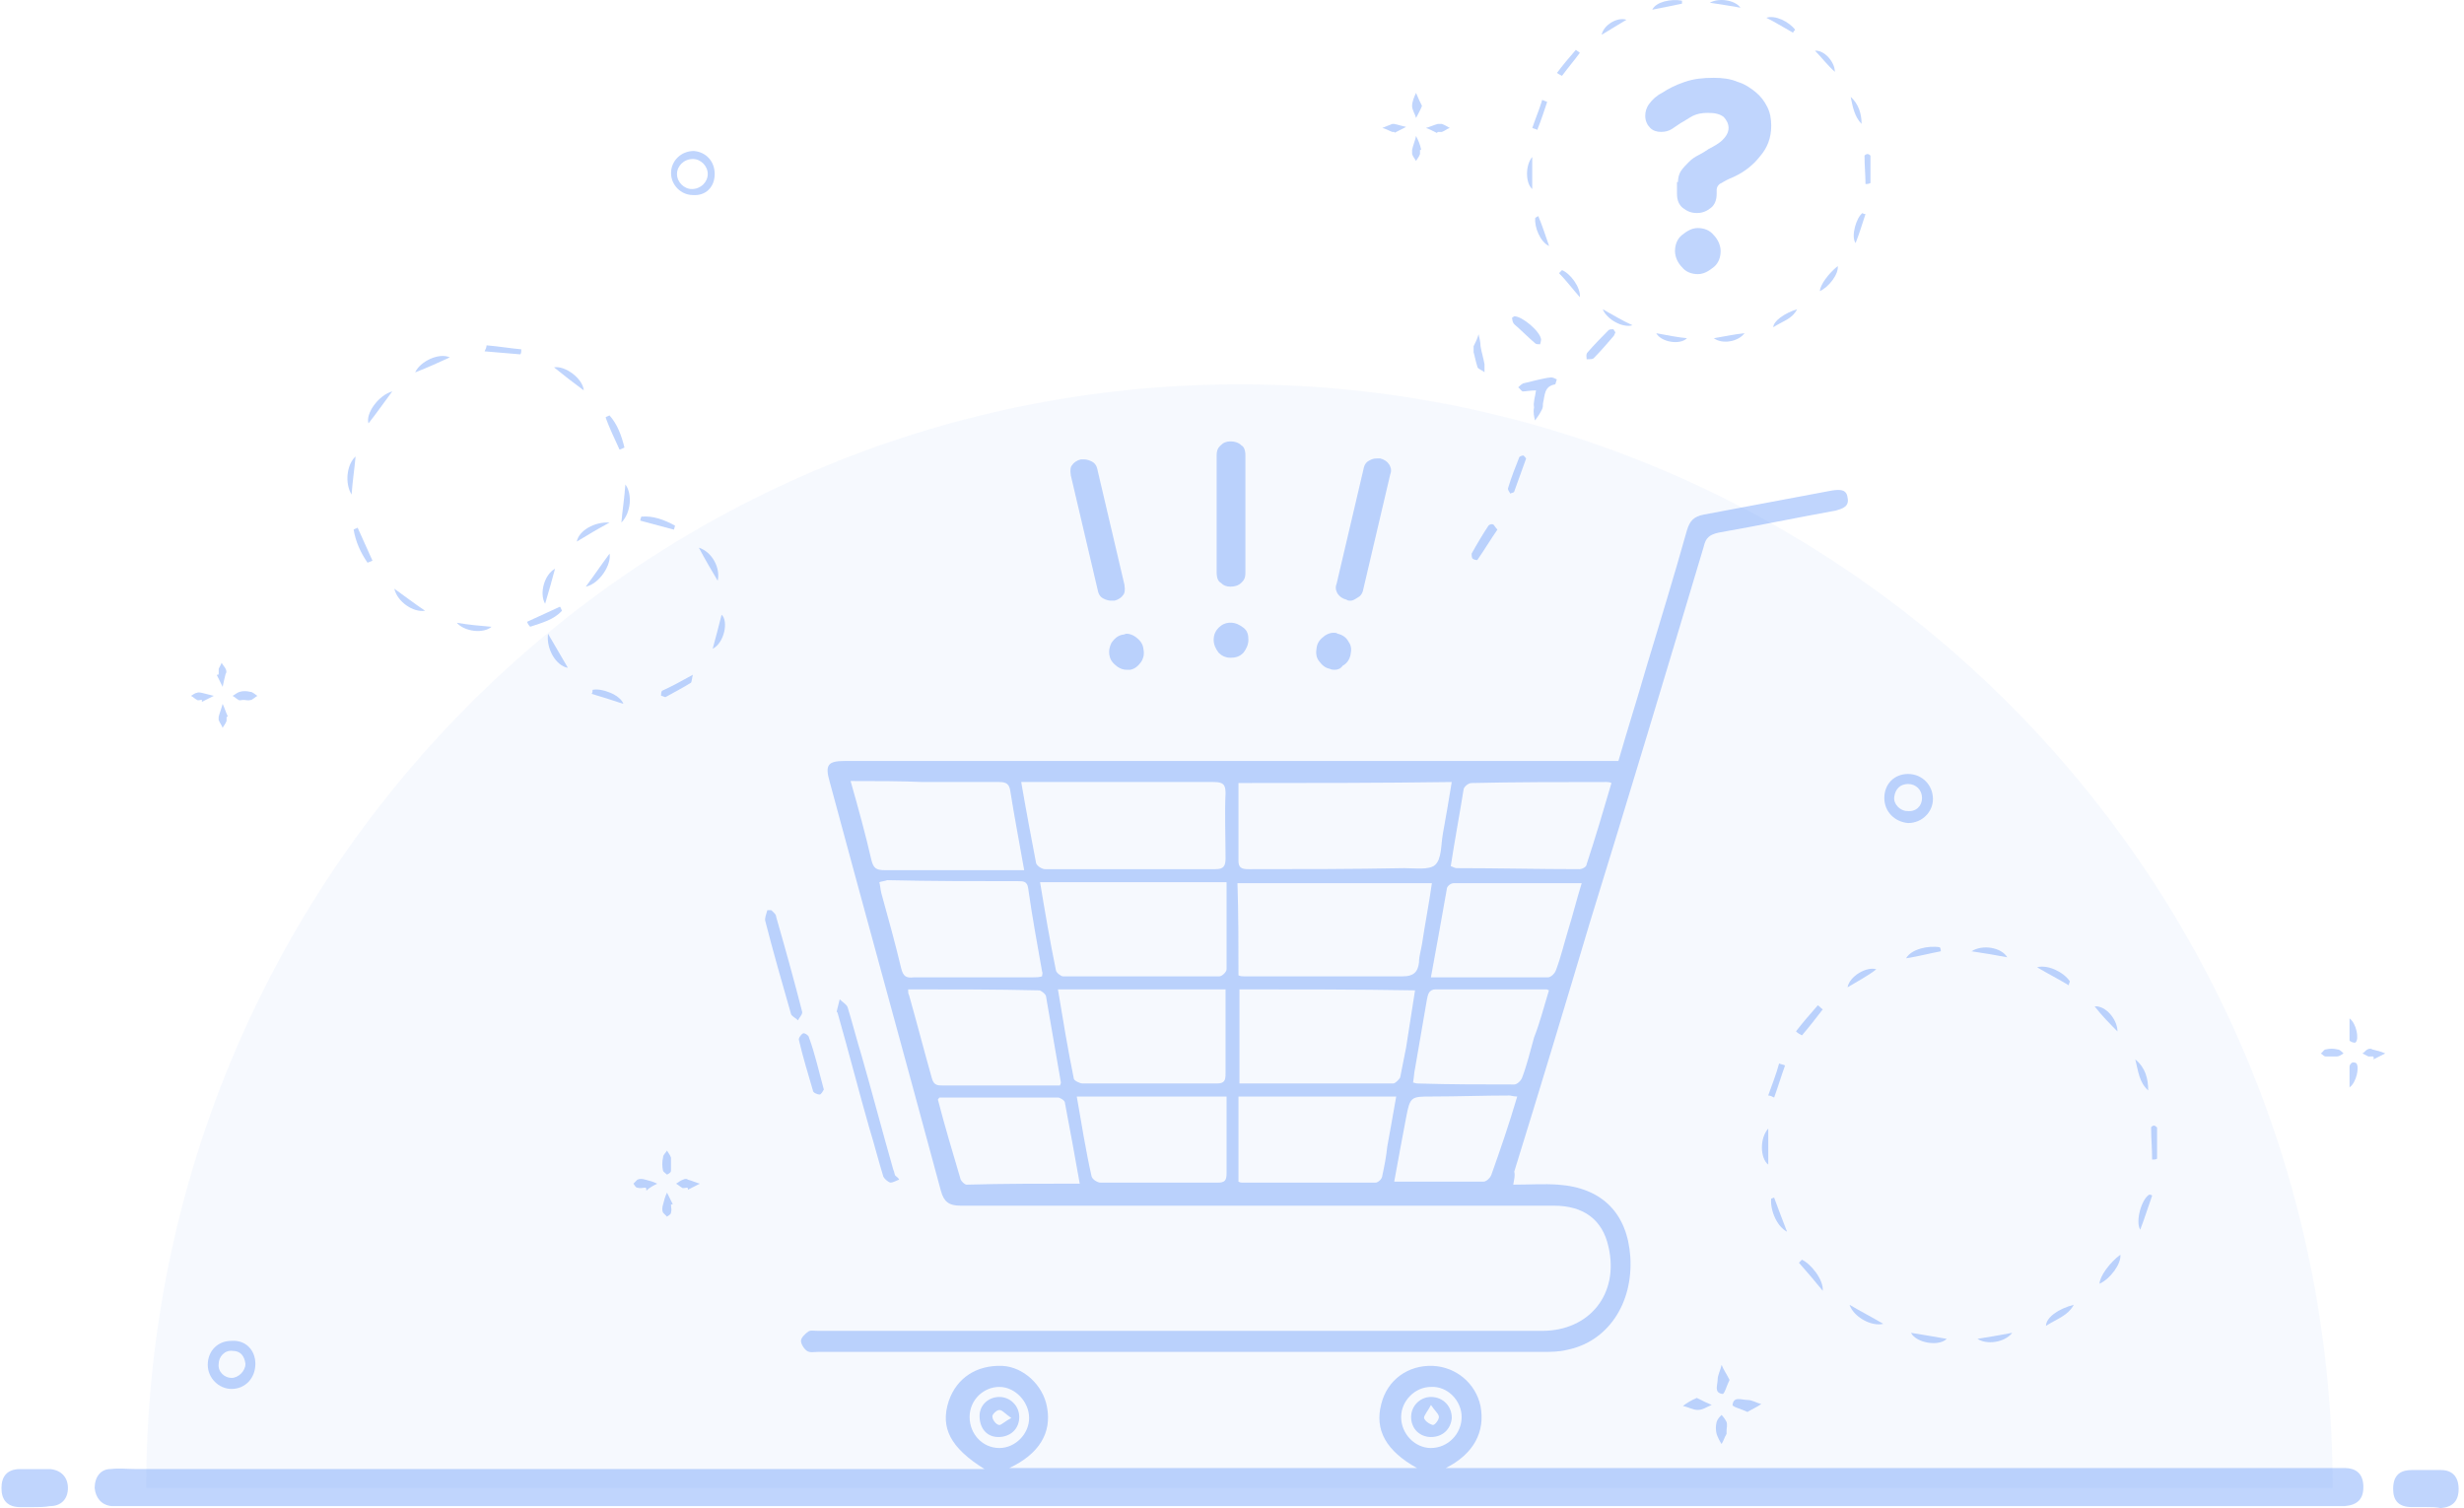 <svg width="299" height="183" viewBox="0 0 299 183" fill="none" xmlns="http://www.w3.org/2000/svg">
<path d="M283.059 180.568C274.993 180.568 31.109 180.568 17.747 180.568C17.747 106.555 77.093 46.639 150.403 46.639C223.713 46.639 283.059 106.555 283.059 180.568Z" fill="#2C71F6" fill-opacity="0.04"/>
<path d="M183.629 143.751C185.555 143.751 187.361 143.629 189.046 143.751C194.463 144.115 197.473 147.275 197.834 152.501C198.195 158.213 195.065 162.831 190.13 163.804C189.167 164.047 188.083 164.047 187.12 164.047C157.868 164.047 128.496 164.047 99.245 164.047C98.763 164.047 98.282 164.168 97.921 163.925C97.559 163.682 97.198 163.074 97.198 162.71C97.198 162.345 97.68 161.859 98.041 161.616C98.282 161.373 98.763 161.494 99.245 161.494C128.496 161.494 157.868 161.494 187.12 161.494C192.898 161.494 196.51 156.998 195.185 151.286C194.463 148.004 192.176 146.303 188.565 146.303C181.222 146.303 173.999 146.303 166.656 146.303C149.924 146.303 133.311 146.303 116.579 146.303C115.134 146.303 114.533 145.817 114.171 144.48C109.717 127.951 105.143 111.423 100.689 94.894C100.087 92.828 100.448 92.342 102.495 92.342C119.468 92.342 136.562 92.342 153.535 92.342C162.924 92.342 172.314 92.342 181.583 92.342C186.518 92.342 191.333 92.342 196.389 92.342C197.473 88.575 198.676 84.807 199.76 81.039C201.445 75.449 203.13 69.98 204.695 64.389C205.056 63.174 205.538 62.688 206.742 62.445C211.918 61.473 217.094 60.5 222.27 59.528C223.113 59.407 224.076 59.285 224.196 60.379C224.437 61.473 223.594 61.716 222.752 61.959C218.057 62.809 213.362 63.782 208.547 64.632C207.464 64.876 206.982 65.24 206.742 66.334C202.167 81.647 197.593 96.839 192.898 112.03C189.889 122.118 186.879 132.083 183.75 142.171C183.87 142.657 183.75 143.021 183.629 143.751ZM150.285 118.35C150.525 118.472 150.766 118.472 150.887 118.472C157.387 118.472 163.887 118.472 170.267 118.472C171.471 118.472 172.073 117.986 172.193 116.77C172.193 116.041 172.434 115.312 172.554 114.583C172.916 112.152 173.397 109.721 173.758 107.169C165.813 107.169 157.989 107.169 150.164 107.169C150.285 110.937 150.285 114.583 150.285 118.35ZM150.285 95.016C150.285 98.297 150.285 101.335 150.285 104.495C150.285 105.346 150.766 105.468 151.488 105.468C157.748 105.468 164.128 105.468 170.388 105.346C171.712 105.346 173.397 105.589 174.119 104.981C174.962 104.252 174.842 102.551 175.082 101.214C175.444 99.148 175.805 97.203 176.166 94.894C167.378 95.016 158.831 95.016 150.285 95.016ZM123.922 94.894C124.524 98.419 125.126 101.579 125.728 104.738C125.848 105.103 126.45 105.468 126.811 105.468C133.673 105.468 140.654 105.468 147.516 105.468C148.479 105.468 148.72 105.103 148.72 104.131C148.72 101.457 148.599 98.783 148.72 96.231C148.72 95.137 148.359 94.894 147.275 94.894C140.895 94.894 134.395 94.894 128.015 94.894C126.811 94.894 125.487 94.894 123.922 94.894ZM148.84 107.048C141.256 107.048 133.793 107.048 126.209 107.048C126.811 110.694 127.413 114.218 128.135 117.742C128.135 117.986 128.737 118.472 128.978 118.472C135.358 118.472 141.617 118.472 147.997 118.472C148.238 118.472 148.84 117.986 148.84 117.621C148.84 114.218 148.84 110.694 148.84 107.048ZM150.405 120.052C150.405 123.941 150.405 127.708 150.405 131.476C156.665 131.476 162.924 131.476 169.064 131.476C169.304 131.476 169.786 130.99 169.906 130.747C170.147 129.531 170.388 128.316 170.628 127.101C170.99 124.791 171.351 122.482 171.712 120.173C164.489 120.052 157.387 120.052 150.405 120.052ZM128.376 120.052C128.978 123.698 129.58 127.344 130.302 130.868C130.302 131.111 131.024 131.476 131.385 131.476C136.802 131.476 142.219 131.476 147.636 131.476C148.599 131.476 148.72 131.111 148.72 130.26C148.72 128.073 148.72 125.885 148.72 123.819C148.72 122.604 148.72 121.267 148.72 120.052C141.858 120.052 135.237 120.052 128.376 120.052ZM106.708 107.048C106.828 107.534 106.828 107.898 106.949 108.384C107.791 111.423 108.634 114.461 109.356 117.499C109.597 118.472 109.958 118.715 110.921 118.593C115.736 118.593 120.551 118.593 125.367 118.593C125.728 118.593 126.089 118.593 126.45 118.472C126.45 118.229 126.57 118.107 126.45 117.864C125.848 114.461 125.246 111.18 124.765 107.777C124.644 106.926 124.163 106.926 123.561 106.926C118.264 106.926 112.968 106.926 107.671 106.804C107.31 106.926 107.069 106.926 106.708 107.048ZM103.217 94.773C104.18 98.176 105.023 101.214 105.745 104.374C105.986 105.346 106.347 105.589 107.31 105.589C111.282 105.589 115.255 105.589 119.227 105.589C120.792 105.589 122.477 105.589 124.283 105.589C123.681 102.186 123.079 99.026 122.598 95.988C122.477 95.137 122.116 94.894 121.274 94.894C118.144 94.894 115.014 94.894 112.005 94.894C109.236 94.773 106.347 94.773 103.217 94.773ZM150.285 143.386C150.525 143.508 150.646 143.508 150.766 143.508C156.183 143.508 161.48 143.508 166.897 143.508C167.258 143.508 167.739 143.021 167.739 142.657C167.98 141.563 168.221 140.348 168.341 139.132C168.702 137.188 169.064 135.122 169.425 133.056C162.924 133.056 156.665 133.056 150.285 133.056C150.285 136.58 150.285 139.983 150.285 143.386ZM110.199 120.052C110.199 120.416 110.199 120.538 110.319 120.781C111.282 124.184 112.125 127.465 113.088 130.868C113.329 131.719 113.81 131.719 114.412 131.719C117.903 131.719 121.274 131.719 124.765 131.719C126.089 131.719 127.413 131.719 128.617 131.719C128.737 131.476 128.737 131.354 128.737 131.354C128.135 127.83 127.533 124.427 126.931 120.902C126.931 120.659 126.33 120.173 126.089 120.173C120.913 120.052 115.616 120.052 110.199 120.052ZM176.045 105.103C176.407 105.225 176.527 105.346 176.768 105.346C181.703 105.346 186.759 105.468 191.694 105.468C191.935 105.468 192.537 105.225 192.537 104.86C193.621 101.579 194.584 98.297 195.547 95.016C195.306 94.894 195.065 94.894 194.945 94.894C189.528 94.894 183.99 94.894 178.573 95.016C178.212 95.016 177.731 95.38 177.61 95.745C177.129 98.783 176.527 101.943 176.045 105.103ZM130.663 133.056C131.265 136.459 131.747 139.618 132.469 142.778C132.589 143.143 133.191 143.508 133.552 143.508C138.247 143.508 142.942 143.508 147.757 143.508C148.599 143.508 148.84 143.264 148.84 142.414C148.84 140.348 148.84 138.282 148.84 136.216C148.84 135.122 148.84 134.149 148.84 133.056C142.701 133.056 136.802 133.056 130.663 133.056ZM173.638 118.593C178.573 118.593 183.148 118.593 187.842 118.593C188.204 118.593 188.685 118.107 188.805 117.742C189.407 116.163 189.768 114.583 190.25 113.003C190.852 111.058 191.333 109.114 191.935 107.169C186.639 107.169 181.583 107.169 176.407 107.169C176.045 107.169 175.564 107.534 175.564 107.898C174.962 111.301 174.36 114.704 173.638 118.593ZM187.963 120.173C187.722 120.052 187.722 120.052 187.602 120.052C183.148 120.052 178.694 120.052 174.24 120.052C173.397 120.052 173.277 120.659 173.156 121.267C172.675 124.062 172.193 126.857 171.712 129.653C171.591 130.139 171.591 130.747 171.471 131.354C171.832 131.476 171.953 131.476 172.073 131.476C175.925 131.597 179.897 131.597 183.75 131.597C184.111 131.597 184.592 131.111 184.713 130.747C185.314 129.167 185.676 127.587 186.157 125.885C186.879 124.062 187.361 122.118 187.963 120.173ZM131.024 143.629C130.422 140.226 129.821 136.945 129.219 133.785C129.219 133.542 128.617 133.177 128.376 133.177C123.561 133.177 118.866 133.177 114.051 133.177C113.931 133.177 113.931 133.299 113.81 133.42C114.653 136.702 115.616 139.862 116.579 143.143C116.699 143.386 117.061 143.751 117.301 143.751C121.755 143.629 126.209 143.629 131.024 143.629ZM184.111 133.056C183.629 133.056 183.388 132.934 183.148 132.934C180.018 132.934 176.888 133.056 173.758 133.056C171.23 133.056 171.11 133.056 170.628 135.608C170.147 138.16 169.665 140.712 169.184 143.386C172.916 143.386 176.407 143.386 180.018 143.386C180.379 143.386 180.861 142.9 180.981 142.535C182.064 139.497 183.148 136.337 184.111 133.056Z" fill="#2C71F6" fill-opacity="0.3"/>
<path d="M171.95 178.139C168.219 176.073 166.774 173.521 167.617 170.361C168.339 167.444 170.867 165.621 173.876 165.743C176.645 165.864 179.053 167.809 179.655 170.604C180.256 173.764 178.812 176.438 175.441 178.139C175.923 178.139 176.284 178.139 176.765 178.139C211.555 178.139 246.344 178.139 281.133 178.139C282.216 178.139 283.42 178.139 284.503 178.139C286.068 178.139 286.79 178.99 286.79 180.448C286.79 181.907 286.068 182.636 284.503 182.758C281.253 182.758 278.123 182.758 274.873 182.758C188.201 182.758 101.65 182.758 14.978 182.758C14.497 182.758 14.015 182.758 13.534 182.758C12.33 182.636 11.608 181.785 11.487 180.57C11.487 179.233 12.21 178.261 13.413 178.261C14.497 178.139 15.46 178.261 16.543 178.261C50.49 178.261 84.436 178.261 118.262 178.261C118.623 178.261 118.864 178.261 119.466 178.261C115.373 175.709 114.049 173.278 115.132 169.997C116.095 167.201 118.503 165.621 121.633 165.743C124.161 165.864 126.568 168.052 127.05 170.726C127.652 173.886 126.087 176.438 122.475 178.139C139.328 178.139 155.579 178.139 171.95 178.139ZM124.883 172.063C124.883 170.118 123.198 168.295 121.271 168.295C119.345 168.295 117.66 169.875 117.66 171.941C117.66 174.007 119.225 175.709 121.271 175.709C123.198 175.709 124.883 174.007 124.883 172.063ZM177.367 171.941C177.367 169.997 175.682 168.174 173.636 168.295C171.71 168.295 170.024 169.997 170.024 171.941C170.024 174.007 171.71 175.709 173.636 175.709C175.682 175.709 177.367 174.007 177.367 171.941Z" fill="#2C71F6" fill-opacity="0.3"/>
<path d="M294.376 182.878C293.774 182.878 293.292 182.878 292.69 182.878C291.126 182.878 290.403 182.148 290.403 180.69C290.403 179.11 291.126 178.381 292.69 178.381C293.894 178.381 295.098 178.381 296.181 178.381C297.626 178.381 298.348 179.232 298.348 180.69C298.348 182.148 297.626 182.878 296.181 182.999C295.58 182.878 294.978 182.878 294.376 182.878Z" fill="#2C71F6" fill-opacity="0.3"/>
<path d="M109.118 143.138C108.757 143.259 108.396 143.502 108.035 143.502C107.673 143.381 107.312 143.016 107.192 142.773C106.59 140.829 106.109 138.884 105.507 136.94C104.182 132.321 102.979 127.581 101.655 122.963C101.655 122.842 101.534 122.842 101.534 122.72C101.655 122.234 101.775 121.748 101.895 121.262C102.256 121.626 102.738 121.869 102.858 122.234C103.46 124.179 103.942 126.123 104.544 128.068C105.868 132.686 107.072 137.304 108.396 141.922C108.516 142.165 108.516 142.409 108.636 142.652C108.757 142.773 108.998 142.895 109.118 143.138Z" fill="#2C71F6" fill-opacity="0.3"/>
<path d="M4.03 182.882C3.548 182.882 2.946 182.882 2.465 182.882C0.9 182.882 0.178 182.031 0.178 180.573C0.178 179.114 0.9 178.264 2.465 178.264C3.669 178.264 4.872 178.264 6.076 178.264C7.4 178.385 8.243 179.236 8.243 180.573C8.243 181.91 7.4 182.76 6.076 182.76C5.354 182.882 4.752 182.882 4.03 182.882Z" fill="#2C71F6" fill-opacity="0.3"/>
<path d="M93.596 110.449C93.837 110.692 94.198 110.935 94.198 111.3C95.281 115.067 96.365 118.957 97.328 122.724C97.448 123.089 96.966 123.453 96.846 123.818C96.605 123.575 96.124 123.332 96.003 123.089C94.92 119.321 93.837 115.554 92.874 111.786C92.753 111.421 92.994 110.935 93.114 110.449C93.355 110.449 93.475 110.449 93.596 110.449Z" fill="#2C71F6" fill-opacity="0.3"/>
<path d="M30.989 165.501C30.989 167.202 29.785 168.539 28.1 168.539C26.535 168.539 25.211 167.202 25.211 165.622C25.211 163.921 26.415 162.706 28.1 162.706C29.785 162.584 30.989 163.799 30.989 165.501ZM28.1 167.202C28.943 167.202 29.785 166.352 29.785 165.501C29.665 164.529 29.183 163.921 28.22 163.921C27.257 163.799 26.535 164.65 26.535 165.501C26.415 166.473 27.257 167.202 28.1 167.202Z" fill="#2C71F6" fill-opacity="0.3"/>
<path d="M228.658 96.835C228.658 95.133 229.862 93.918 231.547 93.918C233.233 93.918 234.557 95.255 234.557 96.956C234.557 98.536 233.233 99.873 231.547 99.873C229.982 99.752 228.658 98.536 228.658 96.835ZM233.233 96.835C233.233 95.862 232.51 95.133 231.547 95.133C230.584 95.133 229.982 95.741 229.862 96.713C229.742 97.564 230.584 98.415 231.427 98.415C232.51 98.536 233.233 97.807 233.233 96.835Z" fill="#2C71F6" fill-opacity="0.3"/>
<path d="M86.726 21.116C86.726 22.695 85.643 23.789 84.078 23.668C82.633 23.668 81.43 22.452 81.43 20.994C81.43 19.536 82.633 18.32 84.198 18.32C85.643 18.442 86.726 19.536 86.726 21.116ZM85.884 21.116C85.884 20.143 85.041 19.293 84.078 19.293C82.995 19.293 82.152 20.143 82.152 21.116C82.152 22.088 82.995 22.939 83.958 22.939C85.041 22.939 85.884 22.088 85.884 21.116Z" fill="#2C71F6" fill-opacity="0.3"/>
<path d="M99.97 132.205C99.85 132.448 99.609 132.813 99.488 132.813C99.127 132.813 98.646 132.57 98.646 132.327C98.044 130.26 97.442 128.316 96.96 126.25C96.84 126.007 97.201 125.521 97.442 125.399C97.562 125.278 98.164 125.642 98.164 125.885C98.886 127.83 99.368 130.017 99.97 132.205Z" fill="#2C71F6" fill-opacity="0.3"/>
<path d="M186.392 47.375C185.67 47.375 185.189 47.496 184.827 47.496C184.587 47.496 184.466 47.132 184.226 47.01C184.346 46.889 184.587 46.646 184.827 46.524C185.911 46.281 187.115 45.916 188.198 45.795C188.439 45.795 188.68 45.916 188.92 46.038C188.8 46.281 188.8 46.646 188.68 46.646C187.355 46.889 187.476 47.983 187.235 48.955C187.235 49.198 187.235 49.441 187.115 49.684C186.874 50.17 186.633 50.535 186.272 51.021C186.152 50.535 186.031 50.049 186.152 49.441C186.031 48.833 186.272 48.226 186.392 47.375Z" fill="#2C71F6" fill-opacity="0.3"/>
<path d="M181.709 64.263C180.866 65.479 180.144 66.694 179.301 67.909C179.301 68.031 178.82 67.909 178.699 67.788C178.579 67.666 178.579 67.302 178.579 67.18C179.181 66.087 179.903 64.871 180.626 63.777C180.746 63.656 180.987 63.534 181.227 63.656C181.348 63.777 181.468 64.02 181.709 64.263Z" fill="#2C71F6" fill-opacity="0.3"/>
<path d="M183.264 59.892C183.143 59.649 182.903 59.406 183.023 59.163C183.384 57.947 183.866 56.732 184.347 55.517C184.347 55.395 184.708 55.273 184.829 55.273C184.949 55.273 185.19 55.638 185.19 55.638C184.708 56.975 184.227 58.312 183.745 59.649C183.745 59.77 183.505 59.77 183.264 59.892Z" fill="#2C71F6" fill-opacity="0.3"/>
<path d="M212.045 171.336C211.323 170.971 210.239 170.728 210.239 170.485C210.36 169.391 211.323 169.877 212.045 169.877C212.647 169.877 213.128 170.242 213.73 170.363C213.249 170.728 212.647 170.971 212.045 171.336Z" fill="#2C71F6" fill-opacity="0.3"/>
<path d="M209.511 173.642C209.511 173.763 209.511 173.885 209.511 174.006C209.27 174.371 209.15 174.857 208.909 175.222C208.668 174.857 208.427 174.371 208.307 174.006C208.187 173.52 208.187 173.034 208.307 172.548C208.427 172.183 208.668 171.94 208.909 171.697C209.15 171.94 209.39 172.305 209.511 172.548C209.631 172.913 209.511 173.277 209.511 173.642Z" fill="#2C71F6" fill-opacity="0.3"/>
<path d="M209.875 167.444C209.514 168.173 209.273 169.146 209.033 169.146C207.949 169.024 208.431 168.052 208.431 167.444C208.431 166.836 208.792 166.229 208.912 165.621C209.153 166.229 209.514 166.715 209.875 167.444Z" fill="#2C71F6" fill-opacity="0.3"/>
<path d="M196.028 40.316C195.907 40.559 195.907 40.68 195.787 40.802C195.065 41.653 194.222 42.625 193.38 43.476C193.259 43.597 192.898 43.597 192.537 43.597C192.537 43.354 192.417 42.989 192.657 42.746C193.5 41.774 194.343 40.923 195.185 40.073C195.306 39.951 195.546 39.951 195.787 39.951C195.787 39.951 195.907 40.194 196.028 40.316Z" fill="#2C71F6" fill-opacity="0.3"/>
<path d="M205.903 169.629C206.625 169.994 207.107 170.237 207.709 170.48C207.107 170.723 206.625 171.087 206.023 171.087C205.422 171.087 204.82 170.723 204.218 170.601C204.699 170.237 205.301 169.872 205.903 169.629Z" fill="#2C71F6" fill-opacity="0.3"/>
<path d="M178.817 42.748C178.817 42.262 178.817 42.141 178.817 42.019C179.058 41.533 179.299 41.047 179.419 40.56C179.54 41.047 179.66 41.533 179.66 42.019C179.78 42.748 180.021 43.477 180.142 44.206C180.142 44.571 180.142 44.936 180.142 45.179C179.901 44.936 179.419 44.814 179.299 44.571C179.058 43.842 178.938 43.113 178.817 42.748Z" fill="#2C71F6" fill-opacity="0.3"/>
<path d="M183.755 38.375C184.718 38.375 186.885 40.198 187.005 41.17C187.005 41.413 186.885 41.778 186.885 41.778C186.644 41.778 186.403 41.778 186.283 41.656C185.44 40.927 184.598 40.077 183.755 39.347C183.635 39.226 183.514 38.983 183.514 38.74C183.394 38.496 183.635 38.496 183.755 38.375Z" fill="#2C71F6" fill-opacity="0.3"/>
<path d="M47.602 47.49C46.518 48.949 45.676 50.164 44.712 51.379C44.351 50.164 45.916 47.976 47.602 47.49Z" fill="#2C71F6" fill-opacity="0.3"/>
<path d="M73.97 67.182C74.211 68.519 72.766 70.828 71.081 71.192C72.165 69.734 72.887 68.64 73.97 67.182Z" fill="#2C71F6" fill-opacity="0.3"/>
<path d="M44.599 68.281C43.757 67.066 43.155 65.729 42.914 64.27C43.034 64.149 43.275 64.149 43.396 64.027C43.998 65.364 44.599 66.701 45.201 68.038C44.961 68.159 44.84 68.159 44.599 68.281Z" fill="#2C71F6" fill-opacity="0.3"/>
<path d="M68.91 81.036C67.466 80.793 66.262 78.727 66.502 76.904C67.345 78.363 68.067 79.578 68.91 81.036Z" fill="#2C71F6" fill-opacity="0.3"/>
<path d="M86.481 78.726C86.842 77.389 87.203 76.052 87.564 74.594C88.406 75.323 87.925 77.997 86.481 78.726Z" fill="#2C71F6" fill-opacity="0.3"/>
<path d="M84.073 81.881C83.952 82.367 83.952 82.732 83.832 82.853C82.869 83.461 81.906 83.947 80.823 84.555C80.702 84.676 80.462 84.433 80.221 84.433C80.221 84.19 80.221 83.947 80.341 83.825C81.665 83.218 82.749 82.61 84.073 81.881Z" fill="#2C71F6" fill-opacity="0.3"/>
<path d="M54.588 43.366C53.264 43.973 51.94 44.581 50.375 45.189C50.977 43.852 53.264 42.758 54.588 43.366Z" fill="#2C71F6" fill-opacity="0.3"/>
<path d="M47.85 71.436C49.053 72.286 50.137 73.137 51.581 74.109C50.137 74.352 48.211 73.016 47.85 71.436Z" fill="#2C71F6" fill-opacity="0.3"/>
<path d="M84.803 66.457C86.368 66.943 87.451 68.888 87.09 70.468C86.368 69.252 85.645 68.037 84.803 66.457Z" fill="#2C71F6" fill-opacity="0.3"/>
<path d="M218.657 152.861C219.74 153.347 221.305 155.292 221.185 156.629C220.102 155.292 219.259 154.32 218.296 153.226C218.416 153.104 218.537 152.983 218.657 152.861Z" fill="#2C71F6" fill-opacity="0.3"/>
<path d="M251.046 119.562C249.843 118.833 248.639 118.226 247.194 117.375C248.518 117.01 250.445 117.983 251.167 119.076C251.167 119.198 251.046 119.319 251.046 119.562Z" fill="#2C71F6" fill-opacity="0.3"/>
<path d="M251.648 158.33C250.926 159.667 249.601 160.032 248.277 160.882C248.277 159.91 249.722 158.816 251.648 158.33Z" fill="#2C71F6" fill-opacity="0.3"/>
<path d="M63.976 75.444C65.3 74.836 66.624 74.229 67.948 73.621C68.068 73.743 68.068 73.864 68.189 74.107C67.226 75.201 65.781 75.566 64.337 76.052C64.096 75.809 63.976 75.566 63.976 75.444Z" fill="#2C71F6" fill-opacity="0.3"/>
<path d="M70.84 47.371C69.516 46.399 68.432 45.548 67.228 44.576C68.553 44.333 70.719 45.913 70.84 47.371Z" fill="#2C71F6" fill-opacity="0.3"/>
<path d="M59.044 41.904C60.488 42.026 61.932 42.269 63.257 42.39C63.257 42.633 63.257 42.877 63.136 42.998C61.692 42.877 60.247 42.755 58.803 42.633C58.923 42.39 59.044 42.147 59.044 41.904Z" fill="#2C71F6" fill-opacity="0.3"/>
<path d="M224.438 158.33C225.882 159.181 227.086 159.788 228.53 160.639C227.086 161.004 224.919 159.788 224.438 158.33Z" fill="#2C71F6" fill-opacity="0.3"/>
<path d="M257.301 152.252C257.422 153.346 256.098 155.169 254.773 155.776C254.773 154.926 255.977 153.224 257.301 152.252Z" fill="#2C71F6" fill-opacity="0.3"/>
<path d="M261.157 145.084C260.675 146.421 260.314 147.637 259.712 149.217C259.11 148.244 259.833 145.571 260.796 144.963C260.916 144.963 261.036 144.963 261.157 145.084Z" fill="#2C71F6" fill-opacity="0.3"/>
<path d="M69.994 65.719C70.235 64.382 72.161 63.288 73.967 63.41C72.402 64.26 71.198 64.99 69.994 65.719Z" fill="#2C71F6" fill-opacity="0.3"/>
<path d="M235.515 115.432C234.191 115.675 232.867 116.04 231.302 116.283C231.904 115.189 233.95 114.703 235.395 114.946C235.515 115.189 235.515 115.311 235.515 115.432Z" fill="#2C71F6" fill-opacity="0.3"/>
<path d="M67.352 69.008C66.99 70.345 66.629 71.681 66.148 73.261C65.426 72.046 66.028 69.737 67.352 69.008Z" fill="#2C71F6" fill-opacity="0.3"/>
<path d="M59.643 76.058C58.68 76.909 56.393 76.666 55.43 75.572C56.874 75.815 58.198 75.937 59.643 76.058Z" fill="#2C71F6" fill-opacity="0.3"/>
<path d="M214.565 132.934C215.047 131.597 215.528 130.382 215.89 129.045C216.13 129.166 216.371 129.166 216.612 129.288C216.13 130.625 215.769 131.84 215.288 133.177C215.047 133.056 214.806 132.934 214.565 132.934Z" fill="#2C71F6" fill-opacity="0.3"/>
<path d="M43.146 55.391C43.026 56.849 42.785 58.307 42.665 60.009C41.822 58.672 42.063 56.363 43.146 55.391Z" fill="#2C71F6" fill-opacity="0.3"/>
<path d="M75.173 54.544C74.571 53.207 73.969 51.992 73.487 50.655C73.608 50.534 73.728 50.534 73.969 50.412C74.932 51.506 75.413 52.843 75.775 54.301C75.534 54.423 75.293 54.544 75.173 54.544Z" fill="#2C71F6" fill-opacity="0.3"/>
<path d="M261.155 140.71C261.155 139.373 261.034 138.158 261.034 136.821C261.034 136.7 261.275 136.578 261.395 136.578C261.516 136.578 261.756 136.821 261.756 136.821C261.756 138.037 261.756 139.373 261.756 140.589C261.636 140.71 261.395 140.71 261.155 140.71Z" fill="#2C71F6" fill-opacity="0.3"/>
<path d="M231.896 161.732C233.461 161.975 234.786 162.219 236.23 162.462C235.267 163.434 232.498 162.948 231.896 161.732Z" fill="#2C71F6" fill-opacity="0.3"/>
<path d="M217.939 125.15C218.782 124.056 219.625 123.084 220.588 121.99C220.829 122.112 220.949 122.355 221.19 122.476C220.347 123.57 219.504 124.664 218.662 125.636C218.421 125.515 218.18 125.393 217.939 125.15Z" fill="#2C71F6" fill-opacity="0.3"/>
<path d="M215.286 145.326C215.767 146.663 216.249 147.878 216.851 149.458C215.647 148.851 214.804 146.906 214.925 145.448C215.045 145.448 215.165 145.326 215.286 145.326Z" fill="#2C71F6" fill-opacity="0.3"/>
<path d="M77.816 62.691C79.26 62.569 80.584 63.055 81.909 63.784C81.909 63.906 81.788 64.149 81.788 64.27C80.464 63.906 79.019 63.541 77.695 63.177C77.695 62.934 77.816 62.812 77.816 62.691Z" fill="#2C71F6" fill-opacity="0.3"/>
<path d="M214.573 136.943C214.573 138.645 214.573 139.982 214.573 141.319C213.61 140.589 213.489 138.159 214.573 136.943Z" fill="#2C71F6" fill-opacity="0.3"/>
<path d="M239.968 162.462C241.533 162.219 242.857 161.975 244.181 161.732C243.218 162.948 241.051 163.191 239.968 162.462Z" fill="#2C71F6" fill-opacity="0.3"/>
<path d="M224.195 119.804C224.436 118.467 226.482 117.252 227.686 117.616C226.603 118.467 225.399 119.075 224.195 119.804Z" fill="#2C71F6" fill-opacity="0.3"/>
<path d="M254.179 122.117C255.503 121.996 256.947 123.697 256.947 125.156C255.984 124.184 255.021 123.211 254.179 122.117Z" fill="#2C71F6" fill-opacity="0.3"/>
<path d="M243.575 116.162C242.251 115.919 240.926 115.675 239.241 115.432C240.565 114.582 242.853 114.946 243.575 116.162Z" fill="#2C71F6" fill-opacity="0.3"/>
<path d="M259.113 128.555C260.317 129.527 260.678 130.864 260.678 132.322C259.595 131.35 259.474 130.013 259.113 128.555Z" fill="#2C71F6" fill-opacity="0.3"/>
<path d="M83.361 144.118C83.121 144.118 82.88 144.24 82.759 144.118C82.519 143.997 82.278 143.753 82.037 143.632C82.278 143.51 82.519 143.267 82.88 143.146C83.121 143.024 83.361 143.024 83.482 143.146C83.963 143.267 84.445 143.51 84.926 143.632C84.445 143.875 83.963 144.118 83.482 144.361C83.482 144.24 83.482 144.118 83.361 144.118Z" fill="#2C71F6" fill-opacity="0.3"/>
<path d="M78.309 144.118C77.948 144.118 77.707 144.24 77.346 144.118C77.105 144.118 76.985 143.753 76.864 143.632C76.985 143.51 77.225 143.267 77.346 143.146C77.587 143.024 77.948 143.024 78.309 143.146C78.79 143.267 79.272 143.389 79.753 143.632C79.272 143.875 78.79 144.118 78.429 144.483C78.429 144.24 78.429 144.118 78.309 144.118Z" fill="#2C71F6" fill-opacity="0.3"/>
<path d="M169.187 16.009C169.066 16.009 168.946 16.009 168.946 16.009C168.585 15.888 168.224 15.645 167.742 15.523C168.103 15.402 168.585 15.159 168.946 15.037C169.066 15.037 169.066 15.037 169.187 15.037C169.668 15.159 170.15 15.28 170.631 15.402C170.15 15.645 169.668 15.888 169.187 16.131C169.307 16.131 169.187 16.009 169.187 16.009Z" fill="#2C71F6" fill-opacity="0.3"/>
<path d="M75.405 63.407C75.526 61.949 75.766 60.49 75.887 58.789C76.729 59.883 76.609 62.192 75.405 63.407Z" fill="#2C71F6" fill-opacity="0.3"/>
<path d="M81.421 146.175C81.421 146.54 81.542 146.783 81.421 147.147C81.421 147.391 81.06 147.512 80.94 147.634C80.82 147.512 80.579 147.269 80.458 147.147C80.338 146.904 80.338 146.54 80.458 146.175C80.579 145.689 80.699 145.203 80.94 144.717C81.181 145.203 81.421 145.689 81.662 146.175C81.542 146.054 81.542 146.175 81.421 146.175Z" fill="#2C71F6" fill-opacity="0.3"/>
<path d="M174.36 16.131C173.879 15.888 173.397 15.645 173.036 15.523C173.518 15.402 173.999 15.159 174.481 15.037C174.601 15.037 174.842 15.037 174.962 15.037C175.323 15.159 175.684 15.402 175.925 15.523C175.564 15.645 175.323 15.888 174.962 16.009C174.842 16.009 174.601 16.009 174.481 16.009L174.36 16.131Z" fill="#2C71F6" fill-opacity="0.3"/>
<path d="M29.549 84.929C29.308 84.929 29.067 85.05 28.947 84.929C28.706 84.807 28.465 84.564 28.225 84.442C28.465 84.321 28.706 84.078 29.067 83.956C29.428 83.835 29.91 83.835 30.391 83.956C30.632 83.956 30.873 84.2 31.234 84.442C30.993 84.564 30.753 84.807 30.512 84.929C30.03 85.05 29.79 84.929 29.549 84.929Z" fill="#2C71F6" fill-opacity="0.3"/>
<path d="M24.5 84.924C24.259 84.924 24.018 85.046 23.898 84.924C23.657 84.803 23.416 84.56 23.176 84.438C23.416 84.317 23.657 84.073 23.898 84.073C24.139 83.952 24.38 84.073 24.5 84.073C24.981 84.195 25.463 84.317 25.945 84.438C25.463 84.681 24.981 84.924 24.5 85.167C24.5 85.046 24.5 85.046 24.5 84.924Z" fill="#2C71F6" fill-opacity="0.3"/>
<path d="M71.912 83.708C72.996 83.465 75.283 84.315 75.644 85.409C74.2 84.923 72.996 84.558 71.792 84.194C71.912 84.072 71.912 83.829 71.912 83.708Z" fill="#2C71F6" fill-opacity="0.3"/>
<path d="M81.421 141.074C81.421 141.438 81.421 141.681 81.421 142.046C81.421 142.289 81.181 142.411 80.94 142.532C80.82 142.411 80.458 142.167 80.458 142.046C80.338 141.56 80.338 140.952 80.458 140.466C80.458 140.101 80.82 139.858 80.94 139.615C81.06 139.858 81.301 140.101 81.421 140.466C81.421 140.587 81.421 140.831 81.421 141.074Z" fill="#2C71F6" fill-opacity="0.3"/>
<path d="M26.538 81.767C26.538 81.523 26.538 81.28 26.538 81.159C26.658 80.916 26.778 80.673 26.899 80.43C27.019 80.673 27.26 80.916 27.38 81.159C27.501 81.402 27.501 81.645 27.38 81.767C27.26 82.253 27.14 82.739 27.019 83.347C26.778 82.86 26.538 82.374 26.297 81.888C26.417 81.888 26.538 81.888 26.538 81.767Z" fill="#2C71F6" fill-opacity="0.3"/>
<path d="M172.316 18.201C172.316 18.323 172.316 18.566 172.316 18.688C172.195 19.052 171.954 19.295 171.834 19.538C171.714 19.295 171.473 19.052 171.353 18.688C171.353 18.566 171.353 18.323 171.353 18.201C171.473 17.594 171.714 17.108 171.834 16.5C172.075 16.986 172.316 17.472 172.436 18.08C172.436 18.201 172.436 18.201 172.316 18.201Z" fill="#2C71F6" fill-opacity="0.3"/>
<path d="M27.496 86.988C27.496 87.11 27.496 87.353 27.496 87.474C27.376 87.839 27.135 88.082 27.015 88.325C26.894 87.96 26.654 87.717 26.533 87.353C26.533 87.231 26.533 87.11 26.533 86.988C26.654 86.502 26.894 85.894 27.015 85.408C27.256 85.894 27.376 86.38 27.617 86.867C27.617 86.988 27.617 86.988 27.496 86.988Z" fill="#2C71F6" fill-opacity="0.3"/>
<path d="M172.556 12.855C172.316 13.463 172.075 13.828 171.834 14.314C171.714 13.828 171.353 13.341 171.353 12.855C171.353 12.369 171.593 11.761 171.834 11.275C172.075 11.883 172.316 12.369 172.556 12.855Z" fill="#2C71F6" fill-opacity="0.3"/>
<path d="M287.999 128.196C287.758 128.196 287.517 128.196 287.397 128.196C287.156 128.074 286.916 127.953 286.675 127.831C286.916 127.71 287.036 127.467 287.277 127.345C287.517 127.224 287.758 127.224 287.879 127.345C288.36 127.467 288.962 127.588 289.443 127.831C288.962 128.074 288.48 128.317 287.999 128.56C288.119 128.317 287.999 128.317 287.999 128.196Z" fill="#2C71F6" fill-opacity="0.3"/>
<path d="M282.941 128.196C282.701 128.196 282.46 128.196 282.219 128.196C281.978 128.196 281.858 127.953 281.617 127.831C281.858 127.71 281.978 127.345 282.219 127.345C282.701 127.224 283.182 127.224 283.664 127.345C283.904 127.345 284.145 127.588 284.386 127.831C284.145 127.953 283.904 128.196 283.543 128.196C283.423 128.196 283.182 128.196 282.941 128.196Z" fill="#2C71F6" fill-opacity="0.3"/>
<path d="M285.109 131.954C285.109 130.982 285.109 130.131 285.109 129.402C285.109 129.281 285.23 129.038 285.471 128.916C285.591 128.916 285.832 128.916 285.952 129.038C286.313 129.524 285.952 131.347 285.109 131.954Z" fill="#2C71F6" fill-opacity="0.3"/>
<path d="M285.109 123.576C285.952 124.184 286.313 126.128 285.832 126.493C285.711 126.615 285.109 126.371 285.109 126.25C285.109 125.399 285.109 124.548 285.109 123.576Z" fill="#2C71F6" fill-opacity="0.3"/>
<path d="M121.276 169.514C122.6 169.514 123.683 170.607 123.683 171.944C123.683 173.403 122.6 174.375 121.155 174.375C119.711 174.375 118.868 173.281 118.868 171.823C118.868 170.486 119.952 169.514 121.276 169.514ZM122.72 172.066C121.998 171.58 121.637 171.094 121.276 171.094C120.915 171.094 120.313 171.701 120.433 171.944C120.433 172.309 120.915 172.917 121.276 172.917C121.516 172.917 121.998 172.43 122.72 172.066Z" fill="#2C71F6" fill-opacity="0.3"/>
<path d="M173.644 174.375C172.32 174.375 171.236 173.403 171.236 171.944C171.236 170.607 172.32 169.514 173.644 169.514C175.088 169.514 176.172 170.607 176.172 172.066C176.051 173.403 175.088 174.375 173.644 174.375ZM173.644 170.486C173.283 171.215 172.801 171.701 172.801 172.066C172.922 172.43 173.403 172.795 173.885 172.917C174.125 172.917 174.607 172.309 174.607 171.944C174.607 171.58 174.125 171.215 173.644 170.486Z" fill="#2C71F6" fill-opacity="0.3"/>
<path d="M189.544 32.781C190.507 33.146 191.831 34.847 191.711 36.063C190.748 34.969 190.025 33.997 189.183 33.146C189.303 33.024 189.423 32.903 189.544 32.781Z" fill="#2C71F6" fill-opacity="0.3"/>
<path d="M217.596 3.979C216.513 3.372 215.549 2.764 214.346 2.156C215.429 1.792 217.114 2.643 217.837 3.615C217.716 3.736 217.596 3.858 217.596 3.979Z" fill="#2C71F6" fill-opacity="0.3"/>
<path d="M218.073 37.523C217.471 38.739 216.267 38.982 215.184 39.711C215.184 38.982 216.508 38.01 218.073 37.523Z" fill="#2C71F6" fill-opacity="0.3"/>
<path d="M194.486 37.523C195.81 38.253 196.773 38.86 198.098 39.468C196.894 39.833 194.968 38.739 194.486 37.523Z" fill="#2C71F6" fill-opacity="0.3"/>
<path d="M223.009 32.285C223.129 33.257 221.925 34.837 220.842 35.324C220.842 34.594 221.925 33.136 223.009 32.285Z" fill="#2C71F6" fill-opacity="0.3"/>
<path d="M226.374 25.973C226.013 27.067 225.652 28.282 225.17 29.498C224.569 28.647 225.291 26.338 226.013 25.852C226.134 25.973 226.254 25.973 226.374 25.973Z" fill="#2C71F6" fill-opacity="0.3"/>
<path d="M204.105 0.445C202.902 0.688 201.818 0.931 200.494 1.175C200.976 0.202 202.781 -0.162 204.105 0.081C204.105 0.202 204.105 0.324 204.105 0.445Z" fill="#2C71F6" fill-opacity="0.3"/>
<path d="M185.94 15.524C186.302 14.43 186.783 13.336 187.144 12.121C187.385 12.243 187.505 12.243 187.746 12.364C187.385 13.458 187.024 14.552 186.542 15.767C186.422 15.646 186.181 15.646 185.94 15.524Z" fill="#2C71F6" fill-opacity="0.3"/>
<path d="M226.374 22.334C226.374 21.24 226.254 20.146 226.254 18.931C226.254 18.809 226.495 18.688 226.615 18.688C226.735 18.688 226.976 18.809 226.976 18.931C226.976 20.024 226.976 21.118 226.976 22.212C226.735 22.334 226.495 22.334 226.374 22.334Z" fill="#2C71F6" fill-opacity="0.3"/>
<path d="M200.981 40.434C202.306 40.677 203.509 40.92 204.713 41.041C203.87 41.892 201.583 41.527 200.981 40.434Z" fill="#2C71F6" fill-opacity="0.3"/>
<path d="M188.942 8.84C189.665 7.868 190.387 7.017 191.23 6.045C191.35 6.166 191.591 6.288 191.711 6.41C190.989 7.382 190.267 8.233 189.544 9.205C189.304 9.083 189.063 8.962 188.942 8.84Z" fill="#2C71F6" fill-opacity="0.3"/>
<path d="M186.659 26.209C187.141 27.303 187.502 28.518 187.984 29.855C186.9 29.369 186.178 27.546 186.298 26.452C186.419 26.331 186.539 26.331 186.659 26.209Z" fill="#2C71F6" fill-opacity="0.3"/>
<path d="M185.933 19.049C185.933 20.507 185.933 21.601 185.933 22.938C185.09 22.209 185.09 20.021 185.933 19.049Z" fill="#2C71F6" fill-opacity="0.3"/>
<path d="M207.969 41.041C209.413 40.798 210.497 40.555 211.7 40.434C210.858 41.527 208.932 41.77 207.969 41.041Z" fill="#2C71F6" fill-opacity="0.3"/>
<path d="M194.355 4.221C194.596 3.006 196.282 2.033 197.365 2.398C196.402 3.006 195.318 3.613 194.355 4.221Z" fill="#2C71F6" fill-opacity="0.3"/>
<path d="M220.249 6.161C221.332 6.04 222.657 7.498 222.657 8.714C221.814 7.984 221.092 7.012 220.249 6.161Z" fill="#2C71F6" fill-opacity="0.3"/>
<path d="M211.21 0.939C210.006 0.696 208.923 0.574 207.479 0.331C208.562 -0.276 210.488 -0.033 211.21 0.939Z" fill="#2C71F6" fill-opacity="0.3"/>
<path d="M224.574 11.756C225.537 12.607 225.898 13.822 225.898 15.037C225.056 14.187 224.815 12.971 224.574 11.756Z" fill="#2C71F6" fill-opacity="0.3"/>
<path d="M203.618 22.083C203.618 21.597 203.738 21.111 203.979 20.746C204.22 20.381 204.581 20.017 204.942 19.652C205.303 19.288 205.664 19.044 206.146 18.801C206.627 18.558 206.989 18.315 207.35 18.072C208.072 17.708 208.674 17.343 209.035 16.978C209.396 16.614 209.757 16.128 209.757 15.52C209.757 15.034 209.516 14.548 209.155 14.183C208.674 13.819 208.072 13.697 207.229 13.697C206.507 13.697 205.905 13.819 205.424 14.062C204.942 14.305 204.461 14.669 203.979 14.912C203.618 15.155 203.257 15.399 202.896 15.642C202.535 15.885 202.053 16.006 201.572 16.006C201.09 16.006 200.609 15.885 200.247 15.52C199.886 15.155 199.646 14.669 199.646 14.062C199.646 13.575 199.766 13.089 200.127 12.603C200.488 12.117 200.97 11.631 201.692 11.266C202.414 10.78 203.377 10.294 204.461 9.929C205.544 9.565 206.627 9.443 207.952 9.443C209.035 9.443 209.998 9.565 210.841 9.929C211.683 10.173 212.406 10.659 213.007 11.145C213.609 11.631 214.091 12.239 214.452 12.968C214.813 13.697 214.933 14.426 214.933 15.277C214.933 16.735 214.452 17.951 213.609 18.923C212.767 20.017 211.683 20.867 210.359 21.475C209.757 21.718 209.276 21.961 208.915 22.204C208.553 22.326 208.313 22.691 208.313 23.055V23.541C208.313 24.27 208.072 24.878 207.59 25.243C207.109 25.607 206.627 25.85 205.905 25.85C205.183 25.85 204.701 25.607 204.22 25.243C203.738 24.878 203.498 24.27 203.498 23.541V22.083H203.618ZM206.026 33.264C205.303 33.264 204.581 33.021 204.099 32.413C203.618 31.927 203.257 31.198 203.257 30.469C203.257 29.739 203.498 29.01 204.099 28.524C204.701 28.038 205.303 27.673 206.026 27.673C206.748 27.673 207.47 27.916 207.952 28.524C208.433 29.01 208.794 29.739 208.794 30.469C208.794 31.198 208.553 31.927 207.952 32.413C207.35 32.899 206.748 33.264 206.026 33.264Z" fill="#2C71F6" fill-opacity="0.3"/>
<path d="M136.685 81.272C136.323 81.272 135.962 81.15 135.601 80.907C135.12 80.543 134.759 80.178 134.638 79.57C134.518 78.963 134.638 78.477 134.879 77.991C135.24 77.504 135.601 77.14 136.203 77.018C136.444 77.018 136.564 76.897 136.685 76.897C137.046 76.897 137.407 77.018 137.768 77.261C138.249 77.626 138.611 77.991 138.731 78.598C138.851 79.206 138.851 79.692 138.49 80.3C138.129 80.786 137.768 81.15 137.166 81.272C137.046 81.272 136.925 81.272 136.685 81.272ZM134.759 72.886C134.518 72.886 134.157 72.765 133.916 72.643C133.675 72.522 133.314 72.278 133.194 71.549L129.943 57.694C129.823 56.965 129.943 56.601 130.064 56.479C130.305 56.115 130.666 55.871 131.147 55.75C131.268 55.75 131.508 55.75 131.629 55.75C131.869 55.75 132.231 55.871 132.471 55.993C132.712 56.115 133.073 56.358 133.194 57.087L136.444 70.942C136.564 71.671 136.444 72.035 136.323 72.157C136.083 72.522 135.722 72.765 135.24 72.886C135.12 72.886 134.999 72.886 134.759 72.886Z" fill="#2C71F6" fill-opacity="0.3"/>
<path d="M161.957 81.276C161.836 81.276 161.595 81.276 161.355 81.155C160.753 81.033 160.392 80.669 160.031 80.183C159.669 79.696 159.669 79.089 159.79 78.481C159.91 77.873 160.271 77.509 160.753 77.144C161.114 76.901 161.475 76.78 161.836 76.78C161.957 76.78 162.197 76.78 162.318 76.901C162.92 77.023 163.401 77.387 163.642 77.873C164.003 78.359 164.003 78.846 163.883 79.453C163.762 80.061 163.401 80.547 162.92 80.79C162.679 81.155 162.318 81.276 161.957 81.276ZM163.883 72.891C163.762 72.891 163.521 72.891 163.401 72.769C162.92 72.647 162.558 72.404 162.318 72.04C162.197 71.797 161.957 71.432 162.197 70.825L165.448 56.97C165.568 56.24 165.929 55.997 166.17 55.876C166.411 55.754 166.651 55.633 167.012 55.633C167.133 55.633 167.374 55.633 167.494 55.633C167.975 55.754 168.337 55.997 168.577 56.362C168.698 56.605 168.938 56.97 168.698 57.577L165.448 71.432C165.327 72.161 164.966 72.404 164.725 72.526C164.364 72.769 164.123 72.891 163.883 72.891Z" fill="#2C71F6" fill-opacity="0.3"/>
<path d="M149.323 79.814C148.721 79.814 148.239 79.571 147.878 79.206C147.517 78.72 147.276 78.234 147.276 77.626C147.276 77.018 147.517 76.532 147.878 76.168C148.239 75.803 148.721 75.56 149.323 75.56C149.925 75.56 150.406 75.803 150.888 76.168C151.369 76.532 151.49 77.018 151.49 77.626C151.49 78.234 151.249 78.72 150.888 79.206C150.406 79.692 149.925 79.814 149.323 79.814ZM149.323 71.185C148.841 71.185 148.48 71.063 148.119 70.699C147.878 70.577 147.638 70.213 147.638 69.483V55.264C147.638 54.535 147.878 54.292 148.119 54.049C148.48 53.684 148.841 53.562 149.323 53.562C149.804 53.562 150.286 53.684 150.647 54.049C150.888 54.17 151.128 54.535 151.128 55.264V69.483C151.128 70.213 150.888 70.456 150.647 70.699C150.286 71.063 149.804 71.185 149.323 71.185Z" fill="#2C71F6" fill-opacity="0.3"/>
</svg>
